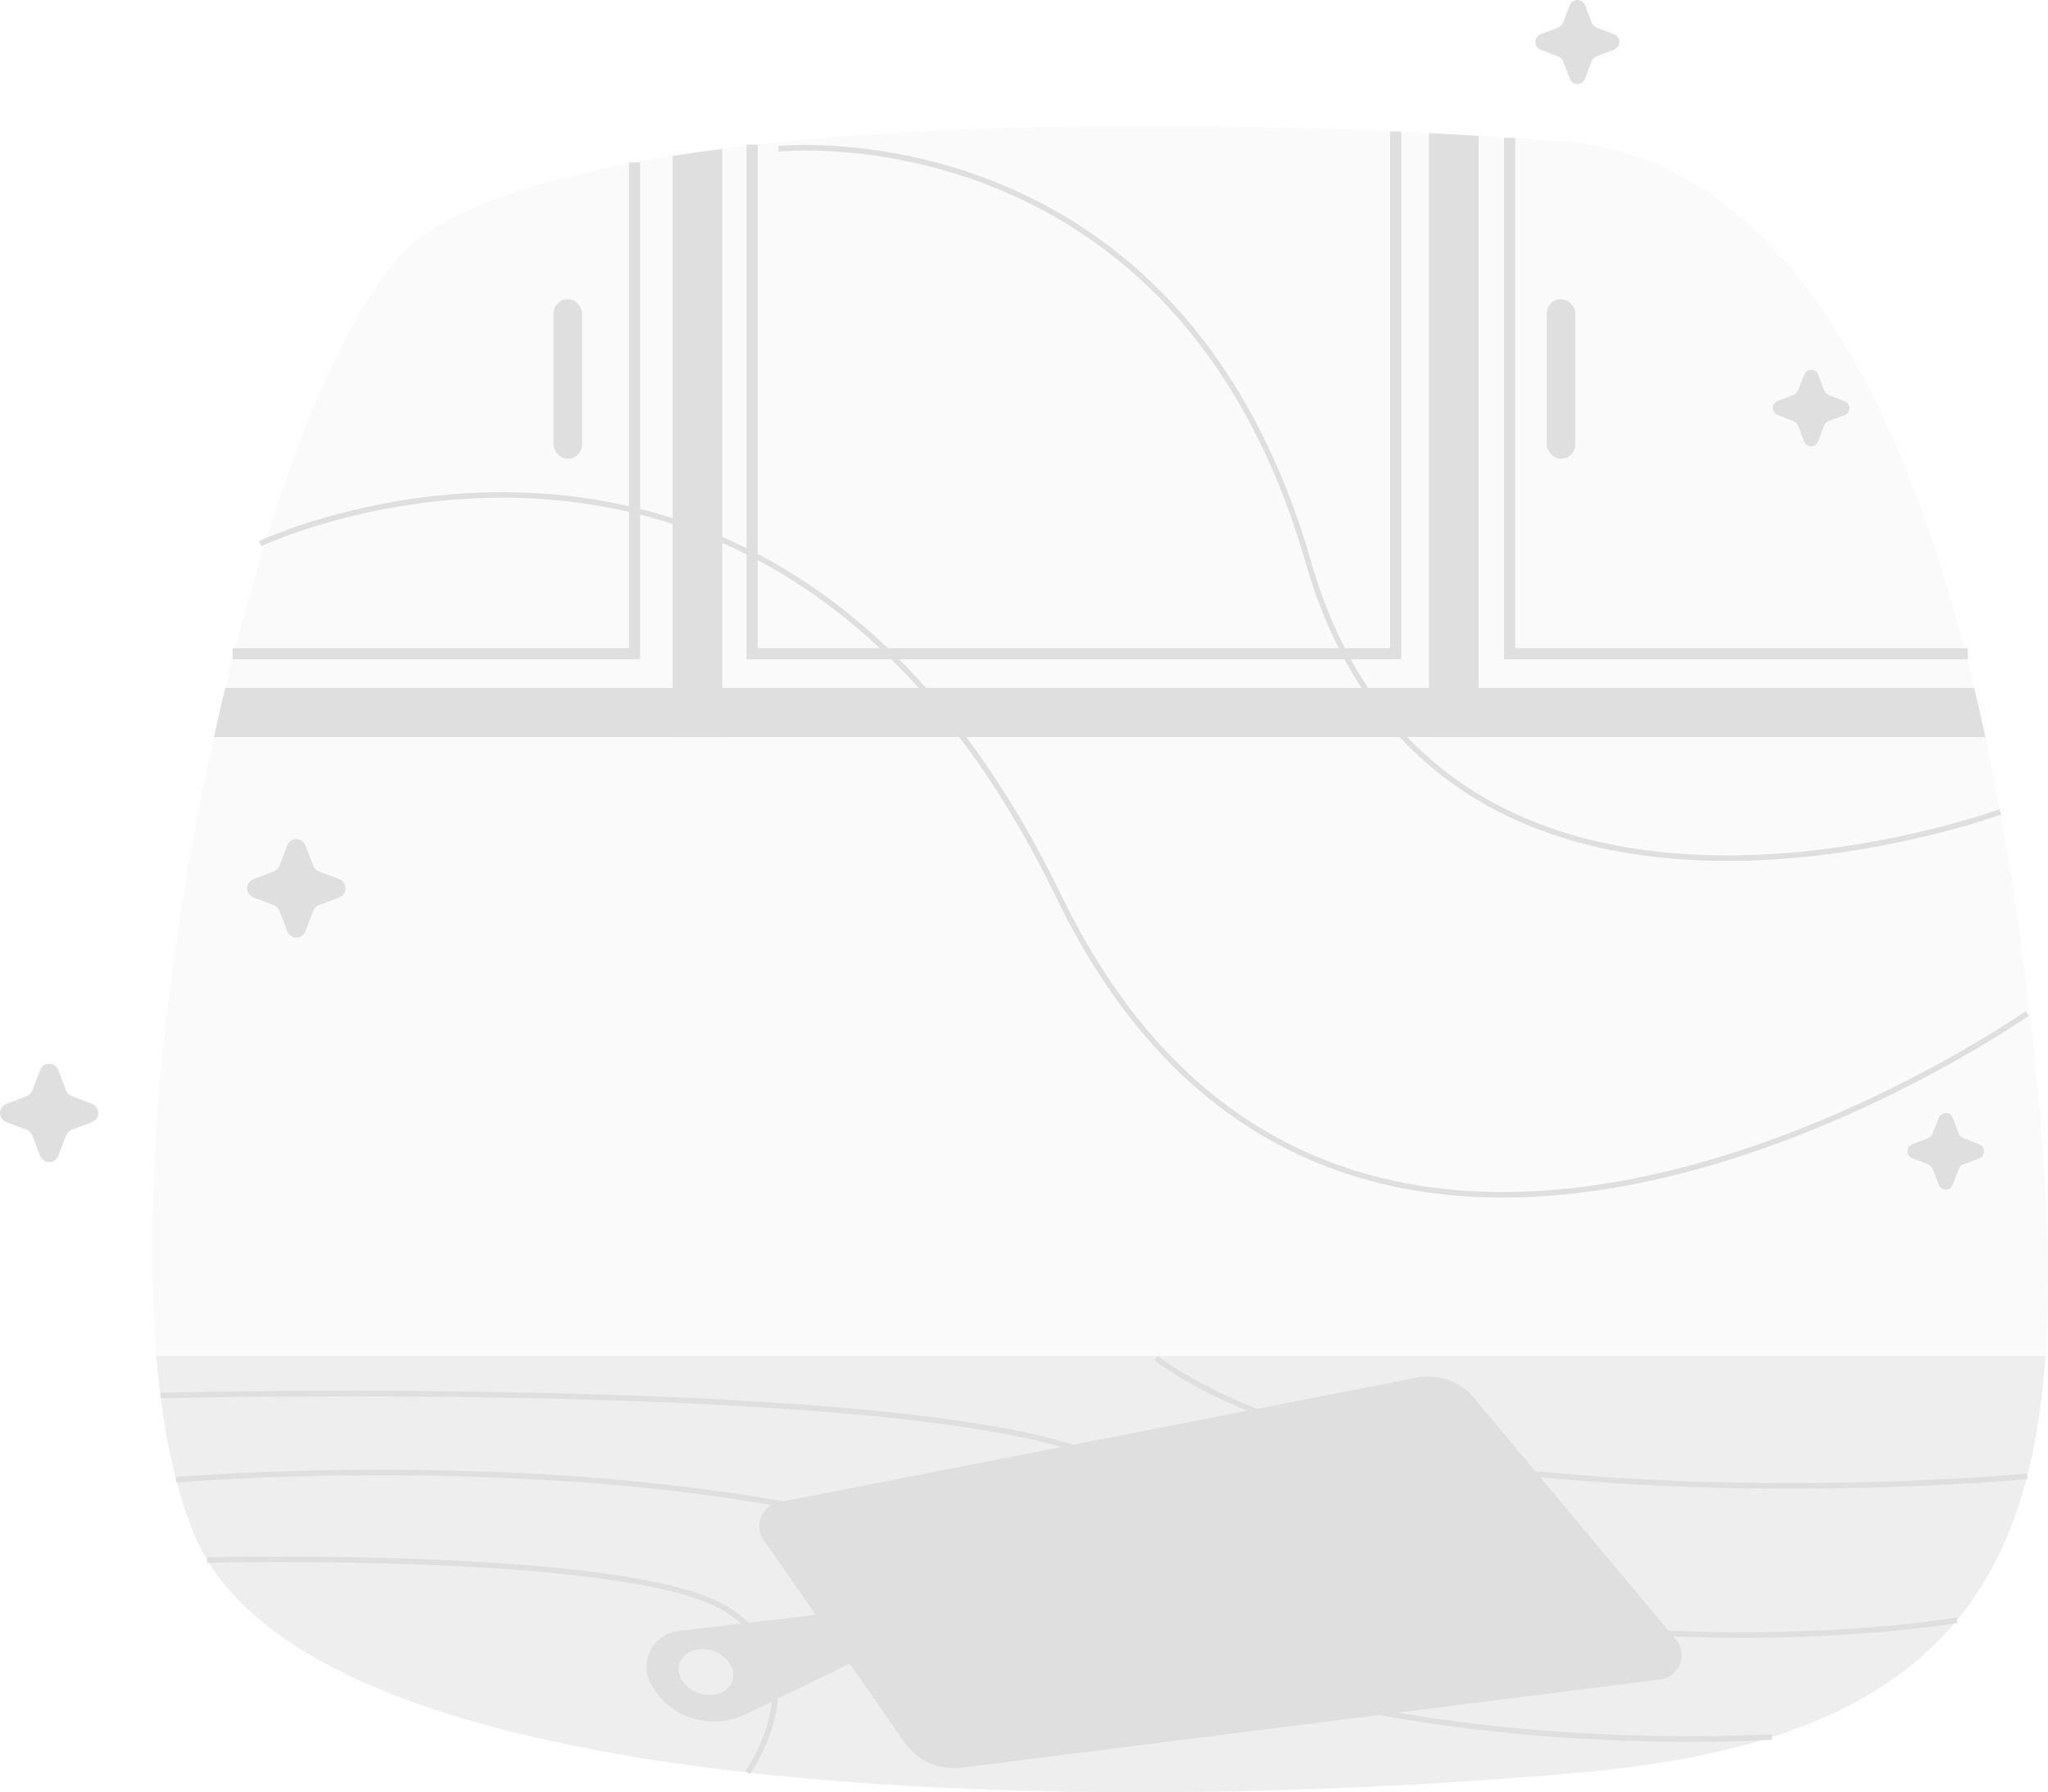 <svg width="369" height="323" viewBox="0 0 369 323" fill="none" xmlns="http://www.w3.org/2000/svg">
<path opacity="0.15" d="M75.227 43.241C45.676 66.416 12.126 221.257 34.963 276.478C56.406 328.34 209.588 326.34 285.543 319.368C361.497 312.396 373.868 274.612 367.578 201.389C361.74 133.305 342.899 30.112 281.578 25.505C207.599 19.945 103.555 21.037 75.227 43.241Z" fill="#DFDFDF"/>
<path d="M46.88 97.976C46.88 97.976 138.908 54.365 190.754 161.526C242.6 268.687 365.236 182.653 365.236 182.653" stroke="#DFDFDF"/>
<path d="M140.27 26.816C140.27 26.816 212.133 19.18 235.724 101.278C259.314 183.376 360.403 146.312 360.403 146.312" stroke="#DFDFDF"/>
<path opacity="0.44" d="M28.173 244.388C29.227 256.908 31.414 267.895 34.962 276.47C56.405 328.339 209.587 326.339 285.541 319.368C344.905 313.938 365.406 289.654 368.553 244.387L28.173 244.388Z" fill="#DFDFDF"/>
<path d="M208.316 244.713C208.316 244.713 226.714 260.37 274.008 265.365C321.303 270.361 365.248 266.055 365.248 266.055" stroke="#DFDFDF"/>
<path d="M319.232 313.039C319.232 313.039 241.534 318.188 196.094 289.964C143.166 257.074 31.743 266.675 31.743 266.675" stroke="#DFDFDF"/>
<path d="M28.918 251.489C28.918 251.489 177.597 247.818 201.491 264.587C262.392 307.323 352.589 291.999 352.589 291.999" stroke="#DFDFDF"/>
<path d="M285.594 0.937L286.806 4.106C286.959 4.5 287.27 4.812 287.665 4.965L290.834 6.181C291.401 6.407 291.772 6.956 291.772 7.567C291.772 8.177 291.401 8.726 290.834 8.953L287.665 10.165C287.272 10.32 286.961 10.631 286.806 11.024L285.594 14.193C285.367 14.76 284.818 15.132 284.208 15.132C283.597 15.132 283.048 14.76 282.822 14.193L281.605 11.025C281.453 10.631 281.141 10.319 280.746 10.166L277.573 8.963C277.006 8.736 276.635 8.187 276.635 7.577C276.635 6.966 277.006 6.418 277.573 6.191L280.742 4.975C281.138 4.824 281.451 4.512 281.601 4.116L282.818 0.947C283.041 0.377 283.59 0.002 284.203 6.27653e-06C284.815 -0.002 285.367 0.371 285.594 0.939V0.937Z" fill="#DFDFDF"/>
<path d="M10.493 192.839L11.911 196.534C12.088 196.995 12.453 197.359 12.914 197.537L16.609 198.954C17.283 199.214 17.727 199.862 17.727 200.584C17.727 201.306 17.283 201.954 16.609 202.213L12.914 203.632C12.456 203.808 12.092 204.167 11.911 204.623L10.493 208.314C10.234 208.988 9.586 209.433 8.864 209.433C8.142 209.433 7.494 208.988 7.234 208.314L5.816 204.623C5.639 204.162 5.275 203.797 4.814 203.62L1.119 202.217C0.445 201.957 0 201.309 0 200.587C0 199.865 0.445 199.217 1.119 198.957L4.81 197.54C5.271 197.363 5.635 196.998 5.812 196.537L7.23 192.842C7.488 192.165 8.137 191.718 8.862 191.718C9.586 191.718 10.235 192.165 10.493 192.842V192.839Z" fill="#DFDFDF"/>
<path d="M351.84 201.454L352.943 204.325C353.079 204.692 353.368 204.981 353.735 205.117L356.603 206.22C357.127 206.42 357.474 206.923 357.474 207.485C357.474 208.046 357.127 208.55 356.603 208.75L353.735 209.853C353.37 209.991 353.081 210.279 352.943 210.645L351.84 213.512C351.64 214.037 351.137 214.383 350.575 214.383C350.014 214.383 349.51 214.037 349.31 213.512L348.207 210.645C348.068 210.28 347.78 209.992 347.415 209.853L344.548 208.75C344.023 208.55 343.677 208.046 343.677 207.485C343.677 206.923 344.023 206.42 344.548 206.22L347.415 205.117C347.781 204.979 348.069 204.691 348.207 204.325L349.31 201.454C349.514 200.933 350.016 200.59 350.575 200.59C351.135 200.59 351.637 200.933 351.84 201.454Z" fill="#DFDFDF"/>
<path d="M55.024 152.34L56.441 156.036C56.62 156.496 56.984 156.86 57.444 157.038L61.144 158.46C61.817 158.72 62.262 159.367 62.262 160.09C62.262 160.812 61.817 161.46 61.144 161.719L57.444 163.141C56.984 163.32 56.62 163.683 56.441 164.143L55.024 167.839C54.766 168.516 54.117 168.963 53.392 168.963C52.668 168.963 52.019 168.516 51.761 167.839L50.343 164.143C50.166 163.683 49.801 163.318 49.34 163.141L45.641 161.719C44.967 161.46 44.523 160.812 44.523 160.09C44.523 159.367 44.967 158.72 45.641 158.46L49.34 157.038C49.801 156.861 50.166 156.497 50.343 156.036L51.761 152.34C52.019 151.664 52.668 151.217 53.392 151.217C54.117 151.217 54.766 151.664 55.024 152.34Z" fill="#DFDFDF"/>
<path d="M327.589 67.525L328.691 70.397C328.828 70.763 329.117 71.052 329.484 71.189L332.351 72.291C332.875 72.492 333.222 72.995 333.222 73.556C333.222 74.118 332.875 74.621 332.351 74.822L329.459 75.9C329.094 76.038 328.806 76.326 328.667 76.692L327.565 79.559C327.364 80.083 326.861 80.43 326.299 80.43C325.738 80.43 325.235 80.083 325.034 79.559L323.956 76.692C323.818 76.326 323.53 76.038 323.164 75.9L320.297 74.797C319.773 74.596 319.426 74.093 319.426 73.531C319.426 72.97 319.773 72.467 320.297 72.266L323.164 71.163C323.531 71.027 323.82 70.738 323.956 70.371L325.059 67.5C325.268 66.981 325.773 66.643 326.333 66.648C326.892 66.653 327.391 67.001 327.59 67.524L327.589 67.525Z" fill="#DFDFDF"/>
<path d="M37.343 281.167C37.343 281.167 113.413 279.222 130.816 289.963C148.219 300.705 134.698 319.438 134.698 319.438" stroke="#DFDFDF"/>
<path fill-rule="evenodd" clip-rule="evenodd" d="M122.236 293.932L153.8 290.213L157.12 297.851L134.362 308.942C128.144 311.974 120.641 309.602 117.296 303.547C116.247 301.648 116.213 299.352 117.204 297.423C118.196 295.494 120.082 294.185 122.236 293.932ZM125.901 305.117C128.53 306.02 131.247 305.058 131.964 302.966C132.685 300.867 131.136 298.452 128.506 297.545C125.877 296.637 123.164 297.6 122.443 299.691C121.722 301.782 123.271 304.214 125.901 305.117Z" fill="#DFDFDF"/>
<path d="M140.349 270.721L255.25 248.272C259.108 247.516 263.072 248.922 265.592 251.939L301.974 295.507C303.003 296.738 303.277 298.431 302.69 299.923C302.104 301.415 300.749 302.468 299.158 302.669L173.207 318.579C169.229 319.082 165.3 317.335 163.008 314.045L137.592 277.526C136.749 276.311 136.576 274.752 137.132 273.381C137.688 272.01 138.898 271.011 140.349 270.726V270.721Z" fill="#DFDFDF"/>
<path d="M302.05 297.057L176.101 312.963C172.122 313.467 168.193 311.72 165.902 308.428L140.48 271.91" stroke="#DFDFDF"/>
<path d="M357.71 132.83C357.071 129.867 356.403 126.915 355.705 123.973H40.59C39.885 126.893 39.201 129.845 38.539 132.83H357.71Z" fill="#DFDFDF"/>
<path d="M130.139 26.816C127.076 27.213 124.093 27.639 121.189 28.096V132.83H130.139V26.816Z" fill="#DFDFDF"/>
<path d="M266.412 24.488C263.46 24.311 260.476 24.146 257.461 23.993V132.83H266.412V24.488Z" fill="#DFDFDF"/>
<path d="M271.996 24.832V117.81H354.545" stroke="#DFDFDF" stroke-width="2"/>
<path d="M114.331 29.273V117.811H41.901" stroke="#DFDFDF" stroke-width="2"/>
<path d="M251.473 23.707V117.81H135.514V26.061" stroke="#DFDFDF" stroke-width="2"/>
<rect x="278.682" y="53.916" width="5.149" height="28.77" rx="2.568" fill="#DFDFDF"/>
<rect x="99.729" y="53.916" width="5.149" height="28.77" rx="2.568" fill="#DFDFDF"/>
</svg>
